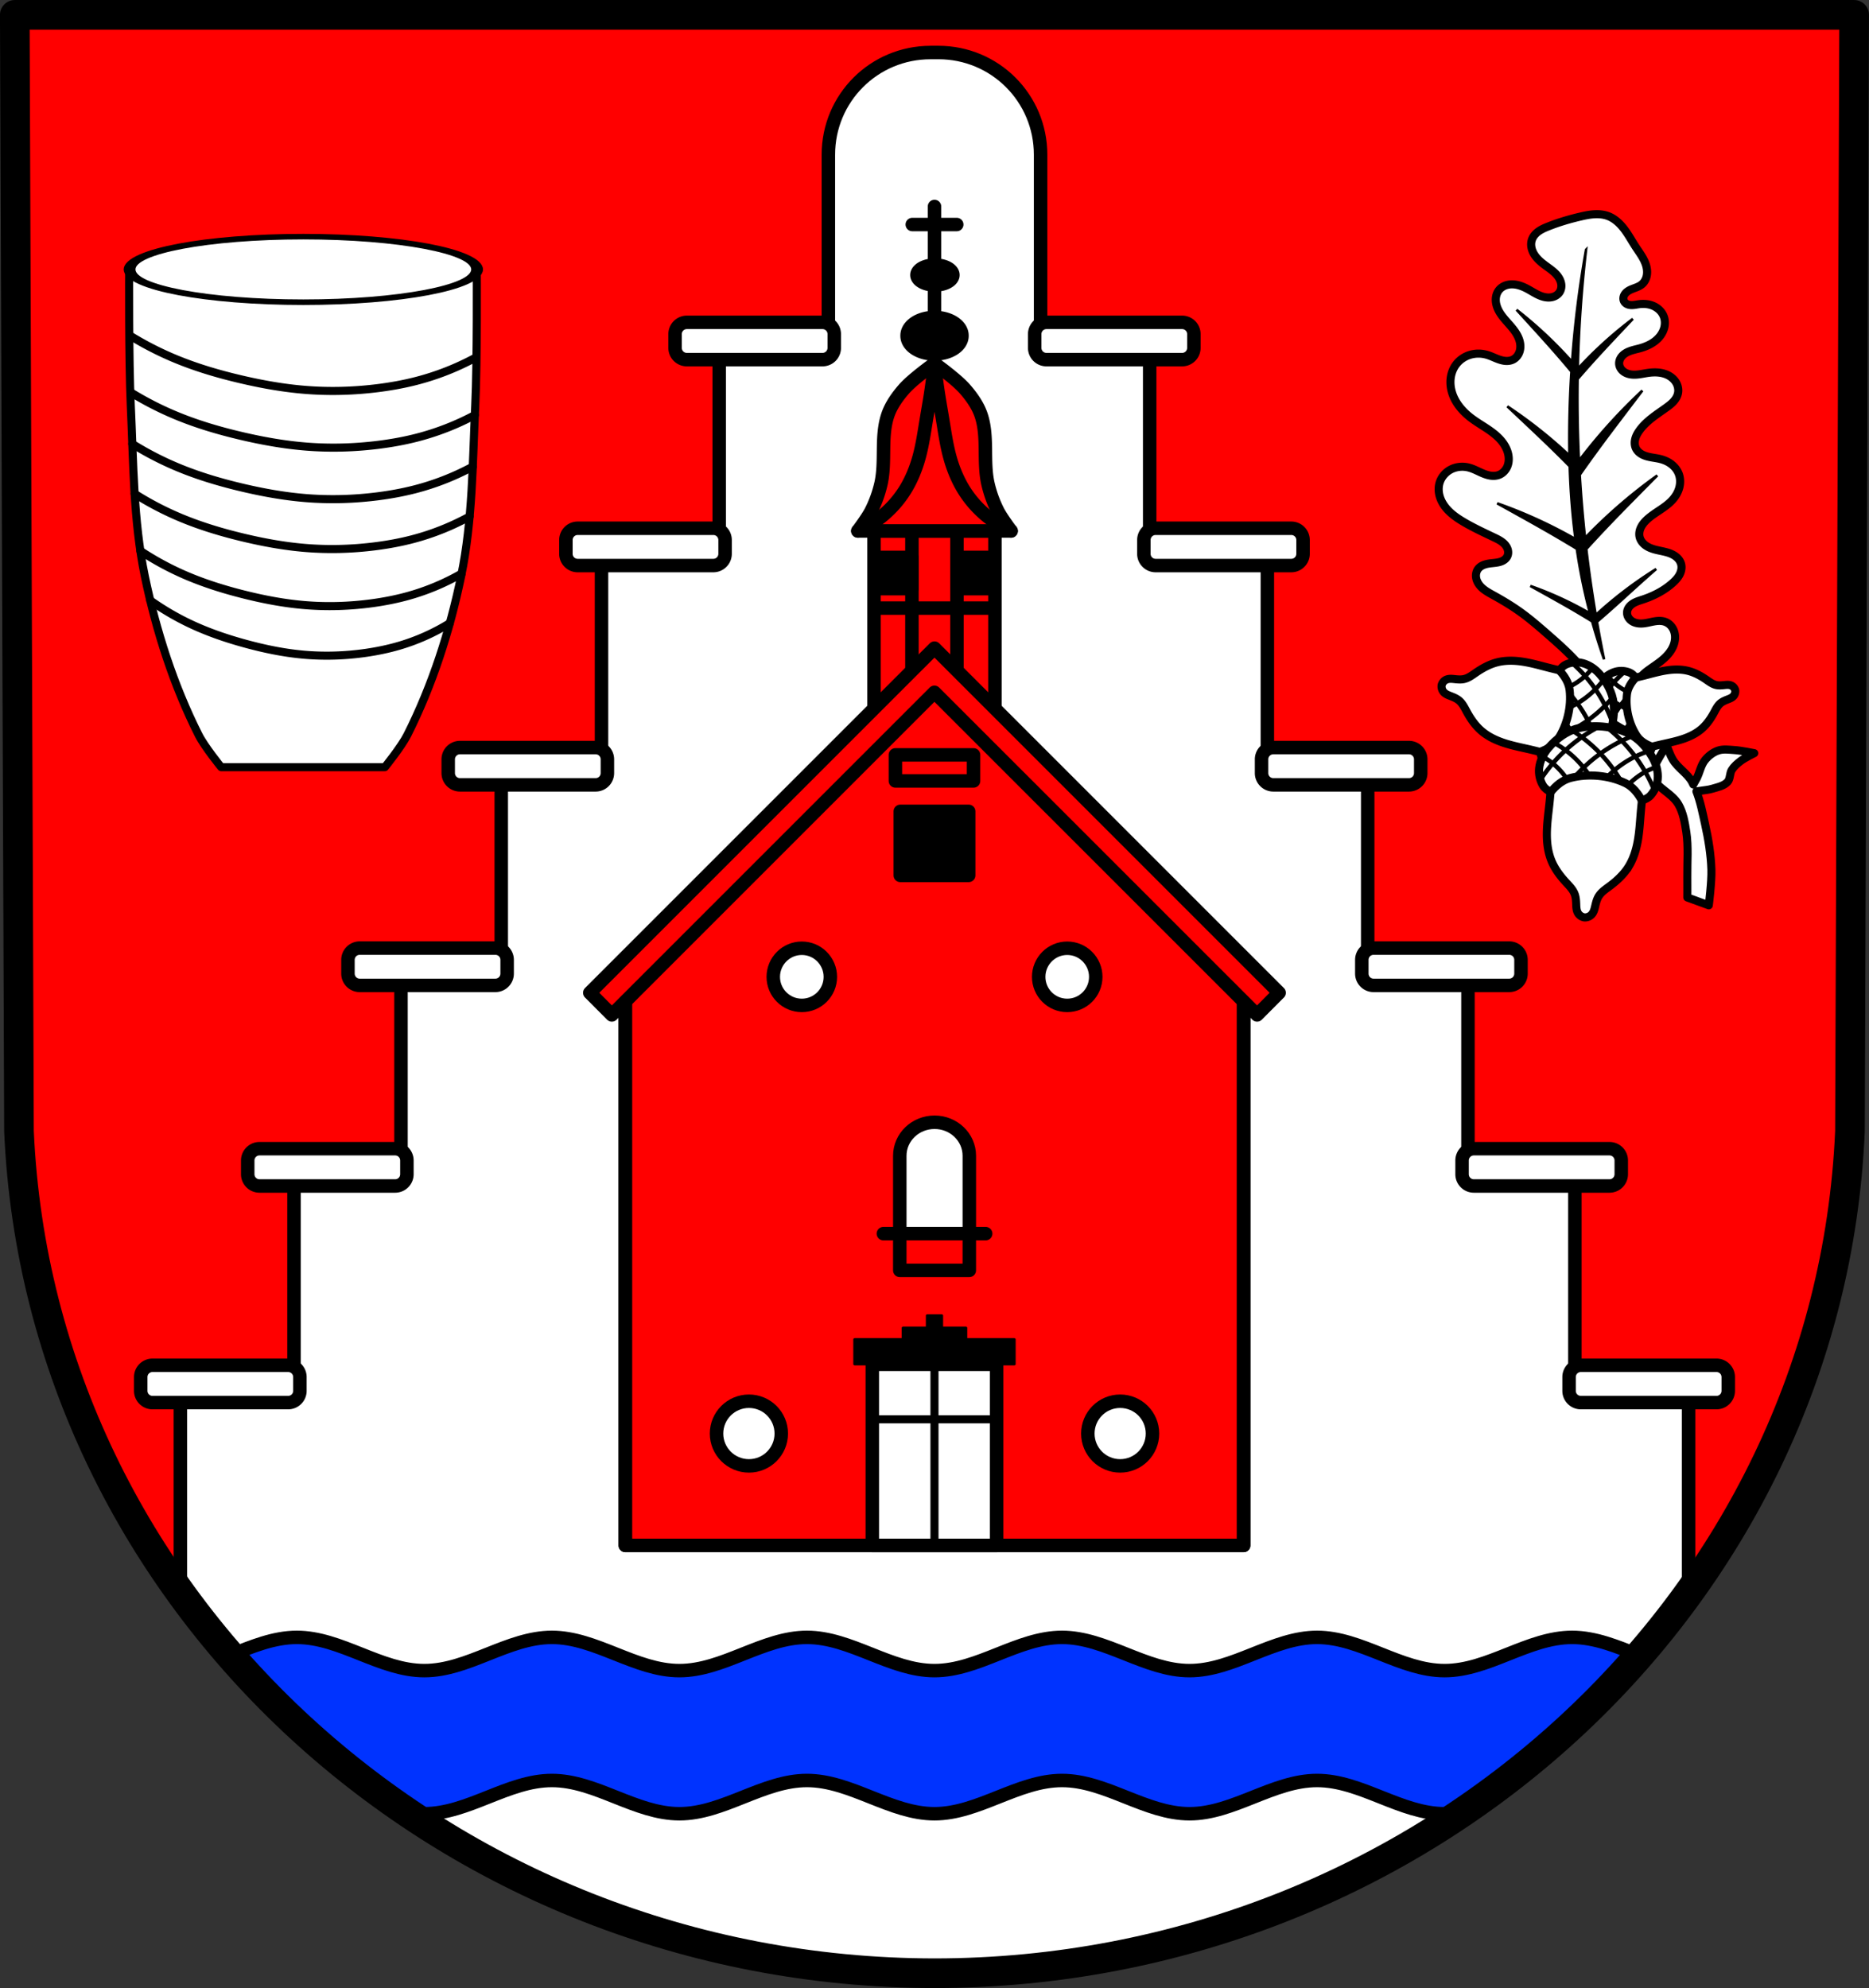 <svg xmlns="http://www.w3.org/2000/svg" viewBox="0 0 693.84 738"><rect x="0" y="0" width="693.84" height="738" fill="#333333" stroke="none"/><path d="m688.33 5.507-1.561 414.46c-7.6 174.34-157.75 312.42-339.86 312.52-181.93-.214-332.15-138.34-339.86-312.52L5.488 5.507h341.41z" fill="red"/><path d="m616.49 269.31-6 7.188s.752 8.42 2.719 12.03c2.254 4.137 7.51 5.988 9.875 10.062 1.788 3.082 2.406 6.79 2.937 10.313.82 5.438.31 10.97.375 16.469.03 2.587 0 7.78 0 7.78l7.97 2.907s1.108-8.78.968-13.188c-.181-5.678-1.114-11.36-2.344-16.906-.907-4.092-1.705-8.285-3.219-12.188.657-.09.978-.143 1.47-.219 1.491-.231 3.024-.34 4.468-.781 1.966-.601 4.236-1.016 5.625-2.531 1.064-1.161.726-3.103 1.562-4.438.826-1.317 2.048-2.366 3.282-3.312 1.54-1.182 5.062-2.906 5.062-2.906s-4.891-1.002-7.375-1.157c-2.002-.124-4.132-.459-6.031.188-1.886.642-3.579 1.96-4.844 3.5-1.58 1.923-1.971 4.56-3.094 6.781-.318.629-.824 1.493-1.28 2.313-.161-.321-.296-.655-.47-.97-1.775-3.21-5.347-5.168-7.187-8.343-2.237-3.859-4.469-12.594-4.469-12.594z" fill="#fff" stroke="#000" stroke-linecap="round" stroke-linejoin="round" stroke-width="3"/><path d="M604.2 322.32a89.07 89.07 0 0 1 8.865-35.636 88.905 88.905 0 0 1 11.737-18.144 15.068 15.068 0 0 0-8.04-5.574c-1.608-.45-3.283-.628-4.885-1.101-.8-.237-1.584-.549-2.292-.99-.709-.442-1.342-1.018-1.791-1.722-.658-1.03-.891-2.3-.754-3.515.137-1.214.628-2.372 1.313-3.384 1.37-2.024 3.447-3.438 5.457-4.827 1.458-1.009 2.912-2.034 4.204-3.248 1.292-1.214 2.424-2.63 3.121-4.26.697-1.63.937-3.488.463-5.196a6.122 6.122 0 0 0-1.225-2.336 5.328 5.328 0 0 0-2.143-1.527c-1.348-.511-2.85-.414-4.269-.16s-2.817.662-4.256.749c-1.323.08-2.701-.13-3.82-.841a4.205 4.205 0 0 1-1.38-1.406 3.434 3.434 0 0 1-.48-1.9c.036-.673.293-1.325.682-1.876.388-.551.904-1.005 1.472-1.369 1.134-.728 2.454-1.098 3.734-1.522 4.015-1.33 7.856-3.306 11.012-6.12 1.006-.898 1.952-1.894 2.583-3.085.632-1.19.927-2.602.588-3.907-.244-.945-.809-1.79-1.527-2.45s-1.584-1.146-2.491-1.506c-1.814-.718-3.78-.946-5.665-1.452-1.255-.336-2.494-.806-3.543-1.573-1.049-.767-1.9-1.857-2.192-3.123-.273-1.179-.044-2.437.477-3.528.52-1.092 1.32-2.03 2.201-2.858 2.927-2.748 6.812-4.378 9.503-7.357 1.173-1.298 2.093-2.842 2.548-4.53.455-1.69.427-3.525-.202-5.157-.535-1.385-1.49-2.592-2.659-3.509s-2.547-1.548-3.982-1.929c-1.696-.45-3.47-.56-5.157-1.04-.844-.24-1.667-.576-2.392-1.07-.724-.496-1.348-1.156-1.722-1.95-.496-1.05-.527-2.282-.247-3.41.281-1.127.856-2.163 1.527-3.111 2.534-3.58 6.378-5.955 9.94-8.513.976-.7 1.944-1.428 2.753-2.317.808-.888 1.455-1.956 1.682-3.136.245-1.276-.022-2.629-.657-3.763s-1.622-2.053-2.756-2.689c-2.268-1.27-5.014-1.397-7.59-1.044-2.132.292-4.27.892-6.404.608-1.067-.142-2.12-.515-2.956-1.194-.836-.679-1.434-1.682-1.5-2.756-.053-.876.247-1.754.753-2.47.506-.717 1.208-1.28 1.976-1.704 1.537-.847 3.304-1.145 4.995-1.613 2.706-.75 5.358-2.023 7.18-4.16.91-1.068 1.594-2.342 1.899-3.712s.219-2.838-.322-4.133c-.691-1.658-2.104-2.965-3.746-3.692-1.642-.726-3.497-.9-5.278-.671-1.022.131-2.039.39-3.067.334-.515-.028-1.03-.137-1.49-.37s-.86-.598-1.092-1.057a2.307 2.307 0 0 1-.227-1.227 2.87 2.87 0 0 1 .385-1.192c.422-.729 1.114-1.269 1.857-1.664.744-.396 1.548-.662 2.334-.964.786-.302 1.568-.649 2.222-1.179 1.011-.819 1.653-2.043 1.889-3.322.235-1.28.084-2.61-.3-3.854-.765-2.487-2.403-4.59-3.827-6.768-1.432-2.192-2.675-4.512-4.26-6.596-1.587-2.083-3.578-3.955-6.034-4.863-1.623-.6-3.385-.754-5.112-.649-1.727.105-3.428.46-5.113.854-4.109.961-8.168 2.157-12.085 3.73-1.209.485-2.414 1.011-3.472 1.77-1.06.759-1.973 1.771-2.416 2.996-.347.961-.391 2.02-.194 3.022.197 1.003.63 1.951 1.198 2.8 1.136 1.7 2.784 2.983 4.437 4.185 1.595 1.16 3.262 2.31 4.367 3.944.552.816.952 1.75 1.066 2.729s-.069 2.006-.597 2.839c-.584.922-1.562 1.56-2.617 1.842-1.055.282-2.18.23-3.241-.027-2.123-.514-3.96-1.797-5.876-2.846-1.714-.938-3.57-1.714-5.521-1.815-.976-.051-1.966.07-2.881.411-.916.342-1.755.907-2.37 1.666-.742.913-1.139 2.08-1.207 3.255-.069 1.174.18 2.354.62 3.444.883 2.18 2.494 3.972 4.056 5.73 1.751 1.972 3.534 4.063 4.192 6.617.33 1.276.354 2.65-.064 3.9-.419 1.25-1.305 2.364-2.494 2.934-.755.362-1.607.498-2.444.47-.838-.03-1.663-.218-2.46-.478-1.593-.52-3.083-1.33-4.693-1.796-2-.58-4.165-.608-6.165-.03-2 .58-3.828 1.77-5.124 3.4-1.2 1.508-1.931 3.366-2.173 5.277-.242 1.91-.002 3.87.605 5.698 1.215 3.655 3.853 6.704 6.91 9.046 2.604 1.993 5.53 3.534 8.128 5.533 1.3 1 2.518 2.118 3.52 3.415 1.002 1.297 1.785 2.78 2.159 4.377.353 1.51.327 3.132-.233 4.579-.56 1.447-1.685 2.699-3.13 3.265-.928.365-1.954.44-2.944.322s-1.95-.423-2.875-.798c-1.85-.749-3.595-1.785-5.533-2.26-2.19-.537-4.579-.301-6.578.743-2 1.043-3.578 2.904-4.188 5.075-.411 1.464-.387 3.035-.02 4.51.369 1.476 1.072 2.857 1.974 4.081 1.805 2.448 4.357 4.236 6.973 5.785 3.665 2.17 7.54 3.957 11.384 5.79 1.437.686 2.91 1.408 3.966 2.6.527.595.939 1.305 1.121 2.08.183.774.126 1.615-.226 2.33-.43.872-1.263 1.495-2.166 1.857-.903.362-1.88.491-2.847.597-1.075.118-2.16.211-3.195.523-1.035.313-2.032.867-2.669 1.74-.63.863-.858 1.985-.722 3.045.135 1.06.615 2.058 1.273 2.9 1.314 1.685 3.264 2.727 5.136 3.76 3.56 1.962 7.05 4.065 10.343 6.45 3.371 2.443 6.523 5.173 9.66 7.911 6.985 6.1 14.062 12.45 18.42 20.637 6.076 11.42 6.14 24.933 7.194 37.825a222.292 222.292 0 0 0 4.21 28.541" fill="#fff" stroke="#000" stroke-linecap="round" stroke-linejoin="round" stroke-width="3"/><path d="M345.46 19.5c-21.014 0-37.938 16.924-37.938 37.938V125.5h-40.531v76.438h-43.688v81.406h-37.219v74.438h-37.219v74.469h-39.719v80.406H66.958v78.5c61.57 85.366 164.34 141.21 279.94 141.34 115.67-.064 218.43-55.824 279.97-141.16v-78.688h-42.219v-80.406h-39.688v-74.469h-37.219v-74.438h-37.25V201.93h-43.688v-76.438h-40.5V57.43c0-21.014-16.924-37.938-37.938-37.938h-2.906z" fill="#fff" stroke="#000" stroke-linecap="round" stroke-linejoin="round" stroke-width="5"/><path fill="red" stroke="#000" stroke-dashoffset="3.118" stroke-linecap="round" stroke-linejoin="round" stroke-width="5" d="M324.47 197.1h44.882v79.188H324.47z"/><path d="M346.92 134.94s-8.139 5.795-11.375 9.531c-2.453 2.831-4.73 6.017-5.938 9.563-2.759 8.098-.673 17.187-2.562 25.53a44.337 44.337 0 0 1-3.625 10.063c-1.343 2.675-4.969 7.469-4.969 7.469h56.907s-3.625-4.794-4.969-7.47a44.353 44.353 0 0 1-3.625-10.061c-1.889-8.344.197-17.433-2.562-25.531-1.208-3.546-3.485-6.732-5.938-9.563-3.236-3.736-11.344-9.531-11.344-9.531z" fill="red" stroke="#000" stroke-linecap="round" stroke-linejoin="round" stroke-width="5"/><path d="M346.92 134.94c.403 3.967.914 7.923 1.532 11.862.486 3.1 1.039 6.19 1.548 9.286.739 4.495 1.389 9.016 2.58 13.413 1.201 4.44 2.96 8.749 5.416 12.639a39.488 39.488 0 0 0 17.362 14.956M346.92 134.94a220.414 220.414 0 0 1-1.532 11.862c-.486 3.1-1.039 6.19-1.548 9.286-.739 4.495-1.389 9.016-2.58 13.413-1.201 4.44-2.96 8.749-5.416 12.639a39.488 39.488 0 0 1-17.362 14.956" fill="none" stroke="#000" stroke-linecap="round" stroke-width="5"/><path d="M324.47 225.73h44.108M338.54 197.1v78.414M355.27 197.1v78.414" fill="none" stroke="#000" stroke-width="5"/><path d="M326.13 206.91v11.594h12.375V206.91H326.13zm29.188 0v11.594h12.375V206.91h-12.375z" stroke="#000" stroke-dashoffset="3.118" stroke-linecap="round" stroke-linejoin="round" stroke-width="5"/><path d="M346.92 134.94V76.643M338.67 83.346h16.508" fill="none" stroke="#000" stroke-linecap="round" stroke-width="5"/><path d="M357.12 124.62a10.189 6.706 0 1 1-20.377 0 10.189 6.706 0 1 1 20.377 0z" stroke="#000" stroke-dashoffset="3.118" stroke-linecap="round" stroke-linejoin="round" stroke-width="5"/><path transform="matrix(.778 0 0 .744 640.67 27.125)" d="M-368.86 100.76a8.512 5.03 0 1 1-17.024 0 8.512 5.03 0 1 1 17.024 0z" stroke="#000" stroke-dashoffset="3.118" stroke-linecap="round" stroke-linejoin="round" stroke-width="6.572"/><path d="M110.19 607.81c-8.55 0-16.646 3.396-24.781 6.625 19.146 22.057 41.254 41.668 65.719 58.25 2.117.378 4.24.594 6.406.594 16.31 0 31.035-12.344 47.344-12.344s31.035 12.344 47.344 12.344 31.035-12.344 47.344-12.344 31.035 12.344 47.344 12.344 31.035-12.344 47.344-12.344 31.035 12.344 47.344 12.344 31.035-12.344 47.344-12.344 31.035 12.344 47.344 12.344c2.293 0 4.543-.237 6.781-.657 24.39-16.553 46.414-36.119 65.5-58.125-8.185-3.246-16.335-6.687-24.938-6.687-16.309 0-31.035 12.344-47.344 12.344s-31.035-12.344-47.344-12.344-31.035 12.344-47.344 12.344-31.035-12.344-47.344-12.344-31.035 12.344-47.344 12.344-31.035-12.344-47.344-12.344-31.035 12.344-47.344 12.344-31.035-12.344-47.344-12.344-31.035 12.344-47.344 12.344-31.035-12.344-47.344-12.344z" fill="#03f" stroke="#000" stroke-linecap="round" stroke-linejoin="round" stroke-width="5"/><path d="M254.99 119.66a4.364 4.364 0 0 0-4.375 4.375v5.094a4.364 4.364 0 0 0 4.375 4.375h50.344a4.364 4.364 0 0 0 4.375-4.375v-5.094a4.364 4.364 0 0 0-4.375-4.375H254.99zm133.5 0a4.364 4.364 0 0 0-4.375 4.375v5.094a4.364 4.364 0 0 0 4.375 4.375h50.344a4.364 4.364 0 0 0 4.375-4.375v-5.094a4.364 4.364 0 0 0-4.375-4.375H388.49zm-174.03 76.438a4.364 4.364 0 0 0-4.375 4.375v5.094a4.364 4.364 0 0 0 4.375 4.375h50.344a4.364 4.364 0 0 0 4.375-4.375v-5.094a4.364 4.364 0 0 0-4.375-4.375H214.46zm214.56 0a4.364 4.364 0 0 0-4.375 4.375v5.094a4.364 4.364 0 0 0 4.375 4.375h50.344a4.364 4.364 0 0 0 4.375-4.375v-5.094a4.364 4.364 0 0 0-4.375-4.375H429.02zm-258.25 81.406a4.364 4.364 0 0 0-4.375 4.375v5.094a4.364 4.364 0 0 0 4.375 4.375h50.344a4.364 4.364 0 0 0 4.375-4.375v-5.094a4.364 4.364 0 0 0-4.375-4.375H170.77zm301.94 0a4.364 4.364 0 0 0-4.375 4.375v5.094a4.364 4.364 0 0 0 4.375 4.375h50.344a4.364 4.364 0 0 0 4.375-4.375v-5.094a4.364 4.364 0 0 0-4.375-4.375H472.71zm-339.16 74.438a4.364 4.364 0 0 0-4.375 4.375v5.094a4.364 4.364 0 0 0 4.375 4.375h50.344a4.364 4.364 0 0 0 4.375-4.375v-5.094a4.364 4.364 0 0 0-4.375-4.375H133.55zm376.38 0a4.364 4.364 0 0 0-4.375 4.375v5.094a4.364 4.364 0 0 0 4.375 4.375h50.344a4.364 4.364 0 0 0 4.375-4.375v-5.094a4.364 4.364 0 0 0-4.375-4.375H509.93zM96.34 426.411a4.364 4.364 0 0 0-4.375 4.375v5.094a4.364 4.364 0 0 0 4.375 4.375h50.344a4.364 4.364 0 0 0 4.375-4.375v-5.094a4.364 4.364 0 0 0-4.375-4.375H96.34zm450.81 0a4.364 4.364 0 0 0-4.375 4.375v5.094a4.364 4.364 0 0 0 4.375 4.375h50.344a4.364 4.364 0 0 0 4.375-4.375v-5.094a4.364 4.364 0 0 0-4.375-4.375H547.15zM56.62 506.817a4.364 4.364 0 0 0-4.375 4.375v5.094a4.364 4.364 0 0 0 4.375 4.375h50.344a4.364 4.364 0 0 0 4.375-4.375v-5.094a4.364 4.364 0 0 0-4.375-4.375H56.62zm530.25 0a4.364 4.364 0 0 0-4.375 4.375v5.094a4.364 4.364 0 0 0 4.375 4.375h50.344a4.364 4.364 0 0 0 4.375-4.375v-5.094a4.364 4.364 0 0 0-4.375-4.375H586.87z" fill="#fff" stroke="#000" stroke-dashoffset="3.118" stroke-linecap="round" stroke-linejoin="round" stroke-width="5"/><path d="m688.33 5.507-1.561 414.46c-7.6 174.34-157.75 312.42-339.86 312.52-181.93-.214-332.15-138.34-339.86-312.52L5.488 5.507h341.41z" fill="none" stroke="#000" stroke-linecap="round" stroke-linejoin="round" stroke-width="11"/><path d="M346.91 248.09 232.13 364.15v209.53h229.56V364.15L346.91 248.09z" fill="red" stroke="#000" stroke-dashoffset="3.118" stroke-linecap="round" stroke-linejoin="round" stroke-width="5"/><path d="M297.66 352c-5.853 0-10.594 4.772-10.594 10.625s4.741 10.594 10.594 10.594 10.594-4.741 10.594-10.594S303.513 352 297.66 352zm98.531 0c-5.853 0-10.594 4.772-10.594 10.625s4.741 10.594 10.594 10.594 10.594-4.741 10.594-10.594S402.044 352 396.191 352zm-49.25 64.594c-7.127 0-12.906 5.56-12.906 12.438v28.906h25.812v-28.906c0-6.878-5.779-12.438-12.906-12.438zm-68.906 103.56c-6.631 0-12.031 5.369-12.031 12s5.4 12 12.031 12 12-5.369 12-12-5.369-12-12-12zm137.81 0c-6.631 0-12 5.369-12 12s5.369 12 12 12 12-5.369 12-12-5.369-12-12-12z" fill="#fff" stroke="#000" stroke-dashoffset="3.118" stroke-linecap="round" stroke-linejoin="round" stroke-width="5"/><path fill="none" stroke="#000" stroke-dashoffset="3.118" stroke-linecap="round" stroke-linejoin="round" stroke-width="5" d="M332.4 280.22h29.014v9.671H332.4z"/><path stroke="#000" stroke-dashoffset="3.118" stroke-linecap="round" stroke-linejoin="round" stroke-width="5" d="M334.22 301.18h25.387v23.775H334.22z"/><path fill="none" stroke="#000" stroke-dashoffset="3.118" stroke-linecap="round" stroke-linejoin="round" stroke-width="5" d="M334.03 457.94h25.812v13.639H334.03z"/><path d="M327.94 457.94h37.976" fill="none" stroke="#000" stroke-linecap="round" stroke-width="5"/><path fill="#fff" stroke="#000" stroke-dashoffset="3.118" stroke-linecap="round" stroke-linejoin="round" stroke-width="5" d="M323.83 506.44h46.161v67.247H323.83z"/><path d="M346.91 506.44v66.577M324.14 526.86h44.166" fill="none" stroke="#000" stroke-width="3"/><path d="M344.21 488.38v4.563h-8.969v4.28h-17.969v9.126h59.281v-9.125h-17.969v-4.281h-8.969v-4.563h-5.406z" stroke="#000" stroke-dashoffset="3.118" stroke-linecap="round" stroke-linejoin="round"/><path d="M346.91 248.09 232.13 364.15v209.53h229.56V364.15L346.91 248.09z" fill="none" stroke="#000" stroke-dashoffset="3.118" stroke-linecap="round" stroke-linejoin="round" stroke-width="5"/><path d="m346.92 240.59-8.219 8.188-119.75 119.75 8.188 8.218 119.75-119.75 119.78 119.75 8.187-8.218-127.94-127.94z" fill="red" stroke="#000" stroke-dashoffset="3.118" stroke-linecap="round" stroke-linejoin="round" stroke-width="5"/><path d="M588.8 92.693a479.23 479.23 0 0 0-3.066 44.227 151.067 151.067 0 0 1 20.442-18.556 1876.073 1876.073 0 0 0-6.57 6.957 636.958 636.958 0 0 0-7.54 8.137 383.849 383.849 0 0 0-6.403 7.254 478.965 478.965 0 0 0 .033 16.387c.09 4.648.254 9.294.479 13.937a206.727 206.727 0 0 1 13.503-16.032 206.331 206.331 0 0 1 10.026-10.027c-2.651 3.462-5.294 6.93-7.928 10.405-3.053 4.028-6.094 8.066-9.076 12.147a524.339 524.339 0 0 0-6.244 8.735c.465 7.826 1.12 15.64 1.967 23.433a194.44 194.44 0 0 1 16.247-15.067 194.08 194.08 0 0 1 10.574-8.14 2430.113 2430.113 0 0 0-8.66 8.748c-3.338 3.39-6.666 6.788-9.945 10.235a493.892 493.892 0 0 0-7.748 8.338 479.42 479.42 0 0 0 3.511 24.476 152.77 152.77 0 0 1 13.74-11.224 152.538 152.538 0 0 1 8.704-5.854 636.755 636.755 0 0 0-7.233 6.428c-2.776 2.505-5.53 5.035-8.315 7.53a450.614 450.614 0 0 1-6.45 5.663 478.263 478.263 0 0 0 2.654 13.937 217.375 217.375 0 0 1-4.428-14.08 331.324 331.324 0 0 0-7.375-4.427 550.494 550.494 0 0 0-8.346-4.734c-2.41-1.346-4.823-2.685-7.239-4.018a130.337 130.337 0 0 1 22.144 10.192 217.587 217.587 0 0 1-3.663-16.481c-.452-2.487-.856-4.98-1.223-7.48a448.38 448.38 0 0 0-8.495-5.065 743.472 743.472 0 0 0-11.294-6.408 2199.34 2199.34 0 0 0-9.794-5.436 176.315 176.315 0 0 1 11.313 4.415 176.511 176.511 0 0 1 17.767 8.87c-1.173-8.95-1.844-17.965-2.125-26.997a446.202 446.202 0 0 0-5.76-5.744 740.116 740.116 0 0 0-9.307-8.917 2181.692 2181.692 0 0 0-8.101-7.616 175.302 175.302 0 0 1 9.809 7.005 175.538 175.538 0 0 1 13.26 11.271c-.086-4.546-.08-9.093.006-13.636.11-5.852.353-11.7.72-17.543a397.306 397.306 0 0 0-6.029-7.061 658.847 658.847 0 0 0-7.657-8.556 1949.269 1949.269 0 0 0-6.675-7.319 156.23 156.23 0 0 1 20.603 19.324 400.683 400.683 0 0 1 5.186-41.632z" stroke="#000" stroke-width=".938"/><path d="M644.16 256.15a2.697 2.697 0 0 1-.466 2.047c-.28.377-.656.664-1.059.889-.403.224-.833.388-1.261.555-.955.37-1.923.764-2.71 1.437-1.055.902-1.689 2.222-2.365 3.464-1.174 2.155-2.574 4.2-4.368 5.815-2.062 1.855-4.582 3.084-7.179 3.956-2.597.872-5.29 1.407-7.958 2.017a141.69 141.69 0 0 0-10.544 2.842l-3.748-12.932-2.454-13.246a141.675 141.675 0 0 0 10.673-2.297c2.652-.678 5.292-1.435 7.998-1.848 2.706-.412 5.503-.471 8.173.238 2.322.618 4.487 1.8 6.5 3.184 1.159.797 2.315 1.682 3.66 2.003 1.003.24 2.042.147 3.06.04.456-.047.913-.098 1.373-.083.46.016.924.1 1.342.308a2.667 2.667 0 0 1 1.333 1.611z" fill="#fff" stroke="#000" stroke-linecap="round" stroke-linejoin="round" stroke-width="3"/><path d="M613.22 277.14c-.132.96-.434 1.935-1.016 2.653-1.108 1.365-2.72 2.346-4.382 2.735-2.087.49-4.406.183-6.439-.638-3.036-1.226-6.096-3.246-7.934-6.135-2.52-3.962-3.753-9.165-3.282-13.853.344-3.417 2.166-6.62 4.324-9.104 1.444-1.662 3.375-2.997 5.454-3.518 1.656-.414 3.532-.278 5.132.432.84.373 1.546 1.103 2.095 1.899-1.561 1.66-2.918 3.772-3.196 6.11-.62 5.208.77 11.078 3.657 15.436 1.296 1.957 3.451 3.218 5.587 3.983z" fill="#fff" stroke="#000" stroke-linecap="round" stroke-linejoin="round" stroke-width="3"/><path d="M605.21 268.21a28.793 28.793 0 0 0-5.633 12.56M603.83 259.07a43.066 43.066 0 0 0-5.226 7.55 43.084 43.084 0 0 0-4.145 10.947M602.99 249.44a44.878 44.878 0 0 0-6.533 7.242 44.914 44.914 0 0 0-5.808 10.997M608.25 273.95a20.137 20.137 0 0 0-3.94 8.784" fill="none" stroke="#000" stroke-linecap="round" stroke-linejoin="round" stroke-width="1.645"/><path d="M604.03 263.25a28.385 28.385 0 0 1-10.65-8.616M606.9 272.03a42.442 42.442 0 0 1-8.042-4.338 42.473 42.473 0 0 1-8.6-7.859M610.47 281a44.226 44.226 0 0 1-9.07-3.463 44.255 44.255 0 0 1-10.105-7.144M604.25 256.8a20.05 20.05 0 0 1-7.522-6.085" fill="none" stroke="#000" stroke-linecap="round" stroke-linejoin="round" stroke-width="1.645"/><path d="M535.21 254.26a3.187 3.187 0 0 0 .551 2.42c.33.446.775.785 1.251 1.05.476.265.985.46 1.491.656 1.129.439 2.273.903 3.203 1.699 1.247 1.067 1.996 2.626 2.796 4.094 1.387 2.547 3.042 4.965 5.163 6.873 2.437 2.193 5.415 3.646 8.485 4.677 3.07 1.03 6.252 1.662 9.406 2.383 4.195.96 8.353 2.08 12.463 3.36l4.43-15.286 2.901-15.656a167.482 167.482 0 0 1-12.616-2.714c-3.135-.802-6.255-1.697-9.453-2.184-3.199-.488-6.505-.558-9.66.28-2.746.73-5.305 2.128-7.683 3.764-1.37.942-2.737 1.988-4.327 2.368-1.186.283-2.414.173-3.616.047-.54-.057-1.08-.116-1.624-.098-.543.018-1.092.117-1.586.364-.744.37-1.331 1.081-1.575 1.904z" fill="#fff" stroke="#000" stroke-linecap="round" stroke-linejoin="round" stroke-width="3"/><path d="M571.77 279.07c.156 1.136.513 2.287 1.201 3.135 1.31 1.614 3.215 2.773 5.18 3.234 2.465.578 5.207.216 7.61-.754 3.59-1.45 7.206-3.837 9.378-7.252 2.98-4.683 4.436-10.834 3.88-16.374-.407-4.04-2.561-7.824-5.112-10.76-1.706-1.966-3.989-3.544-6.446-4.159-1.958-.49-4.176-.329-6.066.51-.994.44-1.828 1.304-2.476 2.244 1.845 1.963 3.448 4.459 3.777 7.223.734 6.155-.91 13.094-4.322 18.245-1.532 2.313-4.08 3.803-6.604 4.707z" fill="#fff" stroke="#000" stroke-linecap="round" stroke-linejoin="round" stroke-width="3"/><path d="M581.25 268.51a34.023 34.023 0 0 1 6.658 14.846M582.88 257.71a50.896 50.896 0 0 1 6.177 8.925 50.928 50.928 0 0 1 4.9 12.938M583.86 246.32a53.048 53.048 0 0 1 7.722 8.56 53.082 53.082 0 0 1 6.865 13M577.65 275.3a23.8 23.8 0 0 1 4.656 10.382" fill="none" stroke="#000" stroke-linecap="round" stroke-linejoin="round" stroke-width="1.645"/><path d="M582.64 262.64a33.552 33.552 0 0 0 12.588-10.184M579.25 273.02a50.164 50.164 0 0 0 9.506-5.127 50.21 50.21 0 0 0 10.166-9.29M575.02 283.63a52.273 52.273 0 0 0 10.72-4.094 52.307 52.307 0 0 0 11.944-8.443M582.38 255.02a23.69 23.69 0 0 0 8.89-7.193" fill="none" stroke="#000" stroke-linecap="round" stroke-linejoin="round" stroke-width="1.645"/><path d="M588.23 340.56c.94.034 1.886-.328 2.537-.97.432-.426.731-.96.945-1.517.214-.557.346-1.138.482-1.717.301-1.29.629-2.601 1.347-3.731.964-1.516 2.538-2.568 4.005-3.66 2.547-1.896 4.912-4.061 6.653-6.652 2.001-2.978 3.116-6.43 3.76-9.914.645-3.485.84-7.03 1.135-10.56.393-4.691.967-9.37 1.721-14.02l-17.244-2.447-17.41-.732a183.248 183.248 0 0 1-1 14.087c-.386 3.52-.875 7.038-.91 10.579-.036 3.54.396 7.133 1.791 10.424 1.213 2.862 3.122 5.42 5.26 7.745 1.232 1.34 2.576 2.659 3.232 4.323.49 1.241.56 2.589.608 3.911.022.593.04 1.188.144 1.774.103.586.295 1.166.638 1.663.517.749 1.377 1.276 2.306 1.414z" fill="#fff" stroke="#000" stroke-linecap="round" stroke-linejoin="round" stroke-width="3"/><path d="M609.48 297.12c1.207-.344 2.4-.908 3.212-1.784 1.547-1.668 2.51-3.91 2.706-6.11.247-2.76-.567-5.676-1.988-8.13-2.123-3.666-5.267-7.217-9.301-9.045-5.534-2.507-12.422-3.139-18.34-1.682-4.313 1.062-8.083 3.979-10.872 7.194-1.867 2.152-3.225 4.868-3.513 7.626-.23 2.196.286 4.574 1.486 6.494.63 1.009 1.694 1.779 2.813 2.337 1.843-2.302 4.3-4.423 7.244-5.205 6.557-1.742 14.328-1.03 20.435 1.875 2.742 1.303 4.75 3.834 6.118 6.43z" fill="#fff" stroke="#000" stroke-linecap="round" stroke-linejoin="round" stroke-width="3"/><path d="M596.59 288.48a37.245 37.245 0 0 1 15.06-9.5M584.63 288.38a55.7 55.7 0 0 1 8.72-8.067 55.741 55.741 0 0 1 13.264-7.3M572.14 289.07a58.055 58.055 0 0 1 8.087-9.685 58.088 58.088 0 0 1 13.028-9.439M604.49 291.34a26.04 26.04 0 0 1 10.532-6.644" fill="none" stroke="#000" stroke-linecap="round" stroke-linejoin="round" stroke-width="1.645"/><path d="M590.01 287.88a36.718 36.718 0 0 0-12.973-12.072M601.78 289.95a54.9 54.9 0 0 0-7.019-9.51 54.941 54.941 0 0 0-11.63-9.585M613.92 292.9a57.202 57.202 0 0 0-6.086-10.985 57.25 57.25 0 0 0-10.988-11.642M581.8 289.34a25.932 25.932 0 0 0-9.162-8.526" fill="none" stroke="#000" stroke-linecap="round" stroke-linejoin="round" stroke-width="1.645"/><g stroke="#000" stroke-linecap="round" stroke-linejoin="round"><path d="M47.96 99.969s-.195 33.757.594 50.594c.99 21.134.933 42.6 5.187 63.219 4.229 20.494 10.746 40.679 19.97 59 2.227 4.425 8.405 12 8.405 12h60.75s6.148-7.575 8.375-12c9.223-18.321 15.74-38.506 19.97-59 4.254-20.619 4.228-42.085 5.218-63.219.789-16.837.563-50.594.563-50.594H47.96z" fill="#fff" stroke-width="3"/><path transform="matrix(1.15 0 0 .54 820.62 33.865)" d="M-559.57 122.5c0 12.445-25.112 22.534-56.09 22.534-30.978 0-56.09-10.089-56.09-22.534 0-12.445 25.112-22.534 56.09-22.534 30.978 0 56.09 10.089 56.09 22.534z" fill="#fff" stroke-dashoffset="3.118" stroke-width="3.808"/><path d="M48.29 124.61a119.021 119.021 0 0 0 17.183 8.753c7.754 3.188 15.828 5.548 23.991 7.457 7.792 1.822 15.691 3.238 23.667 3.89 9.066.742 18.208.491 27.233-.648 4.692-.592 9.358-1.425 13.941-2.594a97.074 97.074 0 0 0 21.721-8.429M48.54 145.65a119.021 119.021 0 0 0 17.183 8.753c7.754 3.188 15.828 5.548 23.991 7.457 7.792 1.822 15.691 3.238 23.667 3.89 9.066.742 18.208.491 27.233-.648 4.692-.592 9.358-1.425 13.941-2.594a97.074 97.074 0 0 0 21.721-8.429M49.12 164.78a117.12 117.12 0 0 0 17.003 8.753c7.668 3.186 15.659 5.547 23.74 7.457 7.708 1.822 15.525 3.238 23.419 3.89 8.971.742 18.018.491 26.948-.648 4.644-.592 9.26-1.425 13.795-2.594a95.343 95.343 0 0 0 21.494-8.429M49.98 183.29a114.316 114.316 0 0 0 16.729 8.753c7.538 3.182 15.402 5.546 23.358 7.457 7.581 1.821 15.272 3.238 23.042 3.89 8.826.741 17.73.491 26.514-.648 4.57-.593 9.114-1.426 13.573-2.594a92.723 92.723 0 0 0 21.148-8.429M52.1 204.48a107.477 107.477 0 0 0 16.046 8.753c7.214 3.172 14.76 5.541 22.404 7.457 7.264 1.82 14.641 3.238 22.101 3.89 8.465.74 17.011.491 25.431-.648 4.388-.594 8.746-1.429 13.018-2.594a86.41 86.41 0 0 0 20.284-8.429M55.78 222.88a97.172 97.172 0 0 0 14.961 8.753c6.698 3.154 13.74 5.533 20.888 7.457 6.758 1.819 13.638 3.238 20.606 3.89 7.89.74 15.868.491 23.711-.648 4.098-.595 8.163-1.433 12.138-2.594a76.918 76.918 0 0 0 18.912-8.429" fill="none" stroke-width="3"/></g></svg>